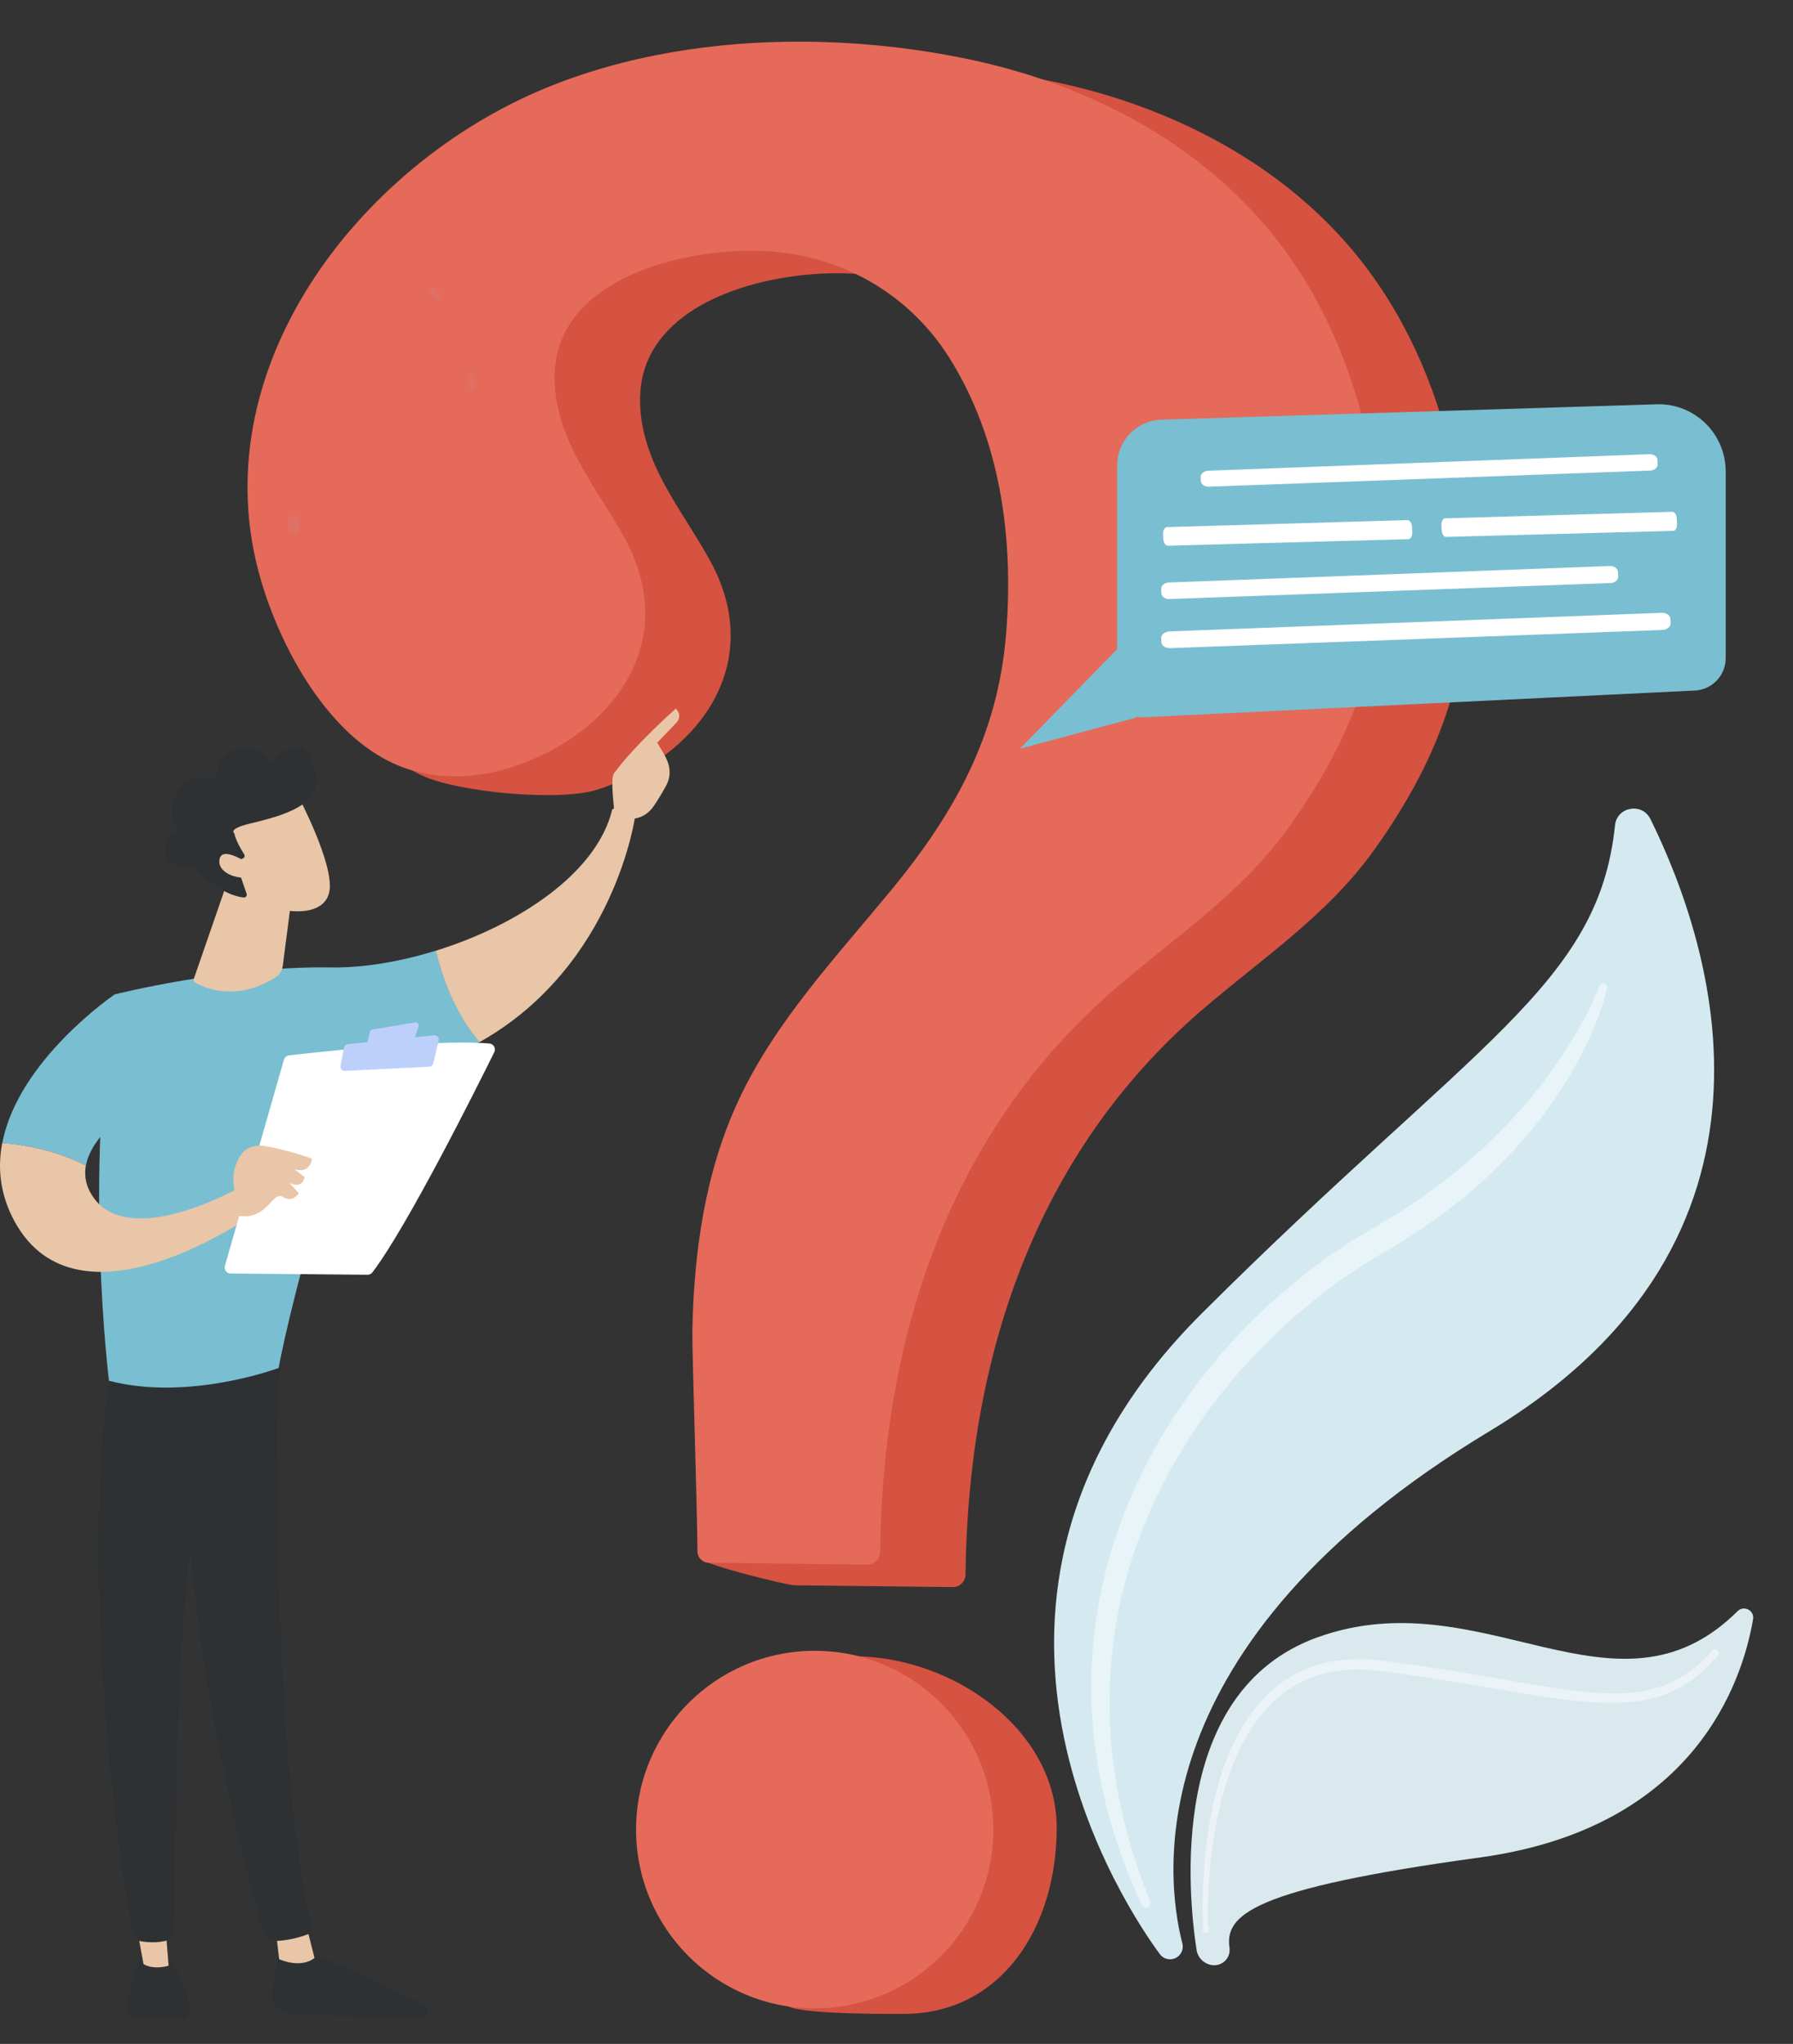 <svg width="43" height="49" viewBox="0 0 43 49" fill="none" xmlns="http://www.w3.org/2000/svg">
<rect x="0" y="0" width="43" height="49" fill="#333333" stroke="none"/>
<path d="M28.021 46.97C27.981 46.964 27.942 46.951 27.907 46.93C27.872 46.91 27.841 46.882 27.817 46.85C27.104 45.889 21.921 38.366 28.819 31.49C35.367 24.963 38.336 23.623 38.731 19.787C38.777 19.339 39.382 19.232 39.581 19.636C41.069 22.653 43.387 29.695 35.715 34.316C27.252 39.414 27.946 45.003 28.355 46.591C28.368 46.639 28.368 46.69 28.357 46.739C28.345 46.787 28.322 46.832 28.288 46.87C28.255 46.907 28.213 46.936 28.167 46.953C28.12 46.97 28.069 46.976 28.02 46.969L28.021 46.97Z" fill="#D4EAF0"/>
<path d="M29.07 47.112C28.977 47.099 28.89 47.057 28.822 46.991C28.755 46.925 28.71 46.838 28.696 46.745C28.494 45.437 27.997 40.549 31.596 39.253C35.558 37.826 38.757 41.518 41.669 38.628C41.822 38.475 42.08 38.609 42.042 38.822C41.783 40.331 40.629 43.827 35.492 44.531C29.994 45.284 29.375 45.915 29.486 46.697C29.494 46.754 29.488 46.811 29.47 46.865C29.452 46.919 29.421 46.968 29.381 47.008C29.34 47.048 29.291 47.078 29.237 47.096C29.183 47.115 29.126 47.12 29.07 47.112H29.07Z" fill="#D9E9EE"/>
<path opacity="0.47" d="M38.54 23.699C38.473 23.977 38.385 24.25 38.277 24.516C38.172 24.78 38.053 25.039 37.92 25.291C37.66 25.798 37.348 26.277 37.007 26.735C36.318 27.646 35.486 28.447 34.568 29.126C34.109 29.461 33.631 29.771 33.138 30.054C32.666 30.328 32.213 30.632 31.78 30.964C30.912 31.629 30.122 32.392 29.428 33.237C28.043 34.923 27.059 36.956 26.736 39.124C26.572 40.21 26.566 41.313 26.717 42.401C26.864 43.492 27.175 44.56 27.585 45.591C27.595 45.616 27.595 45.645 27.584 45.671C27.573 45.696 27.553 45.717 27.528 45.728C27.503 45.739 27.474 45.74 27.448 45.73C27.422 45.721 27.401 45.701 27.389 45.676C26.909 44.658 26.551 43.576 26.353 42.459C26.147 41.337 26.115 40.19 26.256 39.058C26.394 37.924 26.714 36.814 27.173 35.769C27.633 34.723 28.245 33.746 28.957 32.855C29.669 31.964 30.495 31.164 31.398 30.467C31.851 30.118 32.325 29.797 32.818 29.508C33.302 29.23 33.761 28.947 34.205 28.627C35.093 27.993 35.913 27.261 36.619 26.425C36.975 26.009 37.301 25.568 37.595 25.105C37.884 24.642 38.155 24.154 38.35 23.649L38.353 23.642C38.361 23.618 38.378 23.598 38.401 23.587C38.423 23.575 38.45 23.573 38.474 23.581C38.498 23.588 38.519 23.605 38.531 23.627C38.543 23.649 38.546 23.675 38.539 23.7L38.54 23.699Z" fill="white"/>
<path opacity="0.47" d="M28.841 46.227C28.858 46.179 28.853 46.135 28.851 46.091L28.847 45.956L28.844 45.687C28.844 45.507 28.848 45.327 28.856 45.148C28.872 44.789 28.903 44.431 28.951 44.074C29.049 43.362 29.21 42.651 29.497 41.983C29.781 41.319 30.212 40.684 30.836 40.269C31.148 40.065 31.496 39.922 31.861 39.847C32.225 39.77 32.598 39.759 32.963 39.791C34.394 39.957 35.797 40.232 37.204 40.455C37.904 40.559 38.615 40.652 39.303 40.558C39.473 40.534 39.641 40.495 39.806 40.443C39.969 40.389 40.126 40.319 40.275 40.233C40.574 40.063 40.837 39.829 41.073 39.57C41.089 39.553 41.11 39.544 41.133 39.543C41.155 39.542 41.177 39.55 41.194 39.565C41.211 39.58 41.221 39.601 41.223 39.623C41.225 39.646 41.218 39.668 41.203 39.685C40.966 39.96 40.693 40.213 40.375 40.404C40.216 40.5 40.048 40.58 39.873 40.642C39.698 40.702 39.518 40.748 39.336 40.778C38.603 40.886 37.877 40.794 37.168 40.697C36.458 40.595 35.756 40.464 35.052 40.35C34.347 40.236 33.639 40.125 32.94 40.043C32.595 40.009 32.246 40.018 31.91 40.086C31.573 40.151 31.251 40.28 30.962 40.466C30.381 40.836 29.96 41.425 29.673 42.062C29.384 42.703 29.212 43.397 29.103 44.097C29.049 44.448 29.012 44.802 28.99 45.156C28.978 45.334 28.971 45.511 28.968 45.689L28.966 45.956L28.968 46.089C28.969 46.133 28.968 46.178 28.989 46.22C28.995 46.232 28.998 46.245 28.998 46.258C28.998 46.272 28.994 46.285 28.988 46.297C28.981 46.309 28.971 46.318 28.96 46.326C28.949 46.333 28.936 46.337 28.923 46.338C28.909 46.339 28.896 46.336 28.884 46.331C28.871 46.325 28.861 46.317 28.852 46.306C28.844 46.296 28.839 46.283 28.837 46.27C28.835 46.257 28.836 46.243 28.84 46.23L28.841 46.227Z" fill="white"/>
<path d="M21.361 1.54C19.205 1.523 17.03 1.865 15.105 2.664C10.626 4.523 6.824 9.444 8.312 14.469C8.796 16.102 8.542 17.903 10.168 18.613C11.047 18.997 13.443 19.225 14.353 18.923C16.774 18.119 18.365 15.918 17.048 13.477C16.627 12.696 16.081 11.982 15.717 11.172C15.354 10.361 15.187 9.4 15.558 8.593C16.287 7.01 18.707 6.506 20.277 6.554C22.129 6.61 23.808 7.527 24.805 9.099C26.047 11.06 26.362 13.444 26.18 15.719C25.985 18.154 24.959 20.013 23.422 21.88C22.098 23.488 20.64 25.032 19.76 26.92C18.953 28.652 18.689 30.574 18.652 32.47C18.645 32.838 16.819 36.301 16.826 37.36C16.827 37.509 18.897 38.005 19.048 38.006L22.849 38.049C22.929 38.05 23.006 38.019 23.064 37.963C23.121 37.907 23.154 37.83 23.155 37.75C23.213 32.601 24.796 27.693 28.802 24.235C30.26 22.977 31.83 21.953 32.964 20.365C34.579 18.101 35.376 15.874 35.146 13.081C34.936 10.529 34.097 7.977 32.435 5.997C30.648 3.87 28.034 2.542 25.316 1.969C24.015 1.695 22.691 1.551 21.361 1.54Z" fill="#D65241"/>
<path d="M25.342 43.82C25.342 46.188 24.03 48.282 21.664 48.282C21.153 48.282 19.415 48.287 18.96 48.123C17.311 47.526 17.305 46.258 17.305 44.403C17.305 42.035 18.104 39.707 20.47 39.707C22.836 39.707 25.342 41.453 25.342 43.82Z" fill="#D65241"/>
<path d="M19.312 0.999C17.157 0.982 14.981 1.324 13.057 2.123C8.577 3.983 4.776 8.904 6.264 13.93C6.747 15.562 7.864 17.618 9.49 18.327C10.37 18.711 11.393 18.686 12.304 18.383C14.725 17.579 16.316 15.378 14.999 12.938C14.578 12.156 14.032 11.443 13.668 10.632C13.305 9.821 13.138 8.861 13.509 8.054C14.238 6.47 16.658 5.967 18.227 6.014C20.079 6.07 21.758 6.987 22.755 8.56C23.997 10.52 24.312 12.904 24.13 15.179C23.936 17.614 22.91 19.473 21.372 21.341C20.048 22.949 18.591 24.492 17.711 26.38C16.903 28.113 16.639 30.034 16.603 31.931C16.596 32.298 16.719 36.136 16.727 37.194C16.728 37.266 16.756 37.335 16.807 37.386C16.858 37.437 16.927 37.466 16.999 37.466L20.8 37.509C20.88 37.51 20.957 37.479 21.015 37.423C21.073 37.367 21.105 37.29 21.107 37.21C21.165 32.061 22.747 27.153 26.753 23.695C28.211 22.437 29.781 21.413 30.915 19.825C32.531 17.562 33.328 15.335 33.099 12.541C32.889 9.99 32.049 7.437 30.387 5.458C28.6 3.33 25.985 2.001 23.268 1.428C21.967 1.154 20.642 1.01 19.312 0.999Z" fill="#E56A59"/>
<path d="M19.538 48.149C21.904 48.149 23.822 46.23 23.822 43.863C23.822 41.495 21.904 39.576 19.538 39.576C17.172 39.576 15.254 41.495 15.254 43.863C15.254 46.23 17.172 48.149 19.538 48.149Z" fill="#E56A59"/>
<g opacity="0.3">
<path opacity="0.3" d="M7.156 12.748C7.171 12.725 7.178 12.699 7.177 12.672C7.175 12.602 7.171 12.531 7.165 12.46C7.161 12.427 7.145 12.396 7.119 12.374C7.093 12.352 7.06 12.342 7.026 12.344C6.992 12.347 6.961 12.362 6.939 12.388C6.916 12.413 6.905 12.446 6.906 12.48C6.912 12.548 6.916 12.616 6.918 12.682C6.919 12.709 6.929 12.735 6.946 12.757C6.963 12.778 6.987 12.793 7.013 12.801C7.039 12.808 7.067 12.807 7.093 12.797C7.119 12.788 7.14 12.77 7.156 12.748L7.156 12.748Z" fill="#91B3FA"/>
</g>
<g opacity="0.3">
<path opacity="0.3" d="M10.569 7.157C10.579 7.142 10.583 7.125 10.582 7.108C10.581 7.09 10.574 7.074 10.563 7.061C10.519 7.01 10.472 6.959 10.425 6.909C10.418 6.901 10.409 6.895 10.399 6.89C10.389 6.886 10.379 6.883 10.368 6.883C10.357 6.882 10.347 6.884 10.336 6.888C10.326 6.892 10.317 6.898 10.31 6.905C10.302 6.913 10.296 6.922 10.291 6.932C10.287 6.942 10.285 6.952 10.285 6.963C10.285 6.974 10.287 6.984 10.292 6.994C10.296 7.004 10.302 7.013 10.31 7.021C10.355 7.067 10.399 7.116 10.441 7.165C10.448 7.173 10.457 7.18 10.466 7.184C10.475 7.189 10.486 7.192 10.496 7.193C10.507 7.194 10.517 7.192 10.527 7.189C10.537 7.186 10.546 7.181 10.554 7.174C10.56 7.169 10.565 7.163 10.569 7.157Z" fill="#91B3FA"/>
</g>
<g opacity="0.3">
<path opacity="0.3" d="M11.387 9.299C11.396 9.286 11.4 9.27 11.4 9.254C11.399 9.186 11.396 9.117 11.39 9.05C11.389 9.029 11.379 9.01 11.363 8.996C11.346 8.982 11.325 8.975 11.304 8.977C11.283 8.978 11.264 8.988 11.25 9.005C11.236 9.021 11.229 9.042 11.231 9.063C11.236 9.127 11.239 9.193 11.24 9.258C11.24 9.275 11.246 9.292 11.257 9.305C11.267 9.319 11.281 9.329 11.298 9.334C11.315 9.338 11.332 9.338 11.348 9.332C11.364 9.326 11.378 9.315 11.387 9.3V9.299Z" fill="#91B3FA"/>
</g>
<path d="M26.788 15.566L24.459 17.95L27.252 17.203L26.788 15.566Z" fill="#7ABED1"/>
<path d="M40.646 16.555L27.415 17.197C27.335 17.201 27.255 17.189 27.179 17.161C27.103 17.133 27.034 17.09 26.976 17.034C26.918 16.978 26.871 16.912 26.839 16.837C26.808 16.763 26.791 16.684 26.791 16.603V11.156C26.791 10.871 26.902 10.598 27.1 10.393C27.298 10.189 27.568 10.069 27.852 10.061L39.778 9.691C40.204 9.691 40.613 9.861 40.915 10.163C41.216 10.464 41.386 10.874 41.386 11.3V15.78C41.386 15.979 41.309 16.171 41.171 16.315C41.033 16.46 40.846 16.546 40.646 16.555Z" fill="#7ABED1"/>
<path d="M39.557 10.889L28.977 11.285C28.873 11.289 28.792 11.358 28.795 11.438L28.799 11.531C28.802 11.611 28.888 11.672 28.991 11.668L39.572 11.282C39.676 11.278 39.758 11.209 39.754 11.129L39.75 11.027C39.746 10.946 39.66 10.885 39.557 10.889Z" fill="white"/>
<path d="M38.61 13.57L28.03 13.965C27.926 13.969 27.844 14.04 27.848 14.123L27.852 14.22C27.855 14.302 27.941 14.366 28.044 14.362L38.625 13.978C38.729 13.974 38.812 13.903 38.807 13.819L38.803 13.713C38.799 13.63 38.713 13.567 38.61 13.57Z" fill="white"/>
<path d="M39.846 14.692L28.052 15.137C27.936 15.142 27.844 15.214 27.848 15.298L27.852 15.396C27.856 15.479 27.951 15.543 28.065 15.539L39.861 15.103C39.977 15.099 40.068 15.027 40.065 14.942L40.06 14.835C40.056 14.751 39.961 14.687 39.846 14.692Z" fill="white"/>
<path d="M33.754 12.469L27.987 12.637C27.931 12.639 27.888 12.716 27.893 12.81L27.898 12.918C27.903 13.011 27.952 13.085 28.008 13.083L33.775 12.926C33.832 12.925 33.874 12.847 33.87 12.753L33.864 12.634C33.859 12.541 33.81 12.467 33.754 12.469Z" fill="white"/>
<path d="M40.108 12.27L34.657 12.426C34.604 12.427 34.564 12.505 34.569 12.599L34.574 12.707C34.579 12.8 34.625 12.874 34.678 12.872L40.129 12.727C40.183 12.726 40.223 12.648 40.218 12.554L40.212 12.435C40.208 12.342 40.161 12.268 40.108 12.27Z" fill="white"/>
<path d="M6.697 46.596C6.697 46.596 6.588 47.214 6.535 47.825C6.53 47.882 6.537 47.939 6.555 47.993C6.572 48.047 6.601 48.097 6.639 48.139C6.676 48.182 6.722 48.217 6.774 48.241C6.825 48.266 6.881 48.279 6.938 48.282C7.752 48.316 9.493 48.381 10.117 48.354C10.139 48.352 10.16 48.346 10.179 48.335C10.198 48.324 10.214 48.309 10.226 48.291C10.238 48.272 10.245 48.251 10.247 48.23C10.249 48.208 10.246 48.186 10.238 48.166C10.209 48.093 10.153 48.033 10.081 48L7.205 46.678L6.697 46.596Z" fill="#2D3133"/>
<path d="M6.607 46.231L6.695 46.97C6.695 46.97 7.199 47.205 7.543 46.941L7.334 46.117L6.607 46.231Z" fill="#E8C6A7"/>
<path d="M6.674 32.343C6.636 32.536 6.471 41.972 7.479 46.201C7.487 46.235 7.483 46.27 7.468 46.301C7.452 46.331 7.426 46.355 7.394 46.368C7.132 46.47 6.855 46.526 6.573 46.535C6.519 46.537 6.465 46.52 6.421 46.488C6.377 46.456 6.345 46.41 6.329 46.358C6.041 45.377 4.66 40.461 4.48 35.765C4.279 30.517 4.48 35.586 4.48 35.586L4.599 32.342L6.674 32.343Z" fill="#2D3133"/>
<path d="M3.388 46.916C3.388 46.916 3.214 47.228 3.046 48.057C3.039 48.092 3.039 48.128 3.047 48.163C3.055 48.199 3.069 48.232 3.091 48.261C3.112 48.29 3.139 48.314 3.17 48.332C3.202 48.35 3.236 48.361 3.272 48.365C3.541 48.391 3.954 48.425 4.286 48.423C4.322 48.422 4.357 48.415 4.39 48.4C4.423 48.385 4.453 48.364 4.477 48.337C4.5 48.309 4.518 48.278 4.529 48.243C4.54 48.209 4.544 48.173 4.539 48.137C4.503 47.834 4.388 47.339 4.035 46.951L3.388 46.916Z" fill="#2D3133"/>
<path d="M3.236 45.967L3.441 47.085C3.441 47.085 3.644 47.236 4.044 47.126L3.946 45.924L3.236 45.967Z" fill="#E8C6A7"/>
<path d="M2.685 32.632C1.86 37.61 2.864 44.937 3.202 46.371C3.212 46.414 3.234 46.453 3.266 46.484C3.298 46.514 3.339 46.534 3.382 46.541C3.533 46.566 3.782 46.587 4.027 46.516C4.069 46.504 4.105 46.479 4.131 46.445C4.158 46.411 4.173 46.37 4.175 46.327C4.22 45.167 4.138 38.05 4.907 35.237C4.946 35.095 5.033 34.97 5.153 34.885L6.644 33.824L6.759 32.109L2.685 32.632Z" fill="#2D3133"/>
<path d="M7.939 23.193C5.468 23.152 2.741 23.842 2.741 23.842C2.005 28.142 2.613 33.102 2.613 33.102C4.526 33.604 6.684 32.795 6.684 32.795C7.001 30.998 8.485 25.94 8.485 25.94C9.692 25.79 10.687 25.441 11.507 24.98C10.882 24.256 10.588 23.334 10.46 22.789C9.585 23.06 8.701 23.206 7.939 23.193Z" fill="#7ABED1"/>
<path d="M15.234 19.555C14.991 19.261 14.684 19.4 14.684 19.4C14.321 20.937 12.414 22.183 10.455 22.792C10.583 23.337 10.878 24.259 11.502 24.983C14.753 23.155 15.234 19.555 15.234 19.555Z" fill="#E8C6A7"/>
<path d="M15.176 19.629C15.201 19.71 14.907 19.833 14.735 19.503C14.728 19.344 14.633 18.666 14.727 18.537C15.23 17.85 16.207 16.988 16.207 16.988C16.372 17.151 16.236 17.311 16.236 17.311L15.762 17.805C15.861 17.984 15.983 18.135 16.039 18.352C16.08 18.517 16.057 18.692 15.973 18.841C15.889 18.991 15.776 19.186 15.669 19.338C15.465 19.627 15.176 19.629 15.176 19.629Z" fill="#E8C6A7"/>
<path d="M15.556 18.125L15.124 18.491L14.988 18.856L15.373 19.283C15.373 19.283 15.502 18.56 15.599 18.403C15.695 18.247 15.645 18.171 15.556 18.125Z" fill="#E8C6A7"/>
<path d="M3.69 26.24L2.742 23.846C2.742 23.846 0.433 25.415 0.055 27.404C0.491 27.436 1.284 27.55 2.061 27.942C2.232 27.003 3.69 26.24 3.69 26.24Z" fill="#7ABED1"/>
<path d="M5.705 28.491C5.705 28.491 3.114 29.956 2.239 28.705C2.058 28.445 2.014 28.187 2.059 27.941C1.282 27.548 0.489 27.435 0.053 27.402C-0.062 28.002 -0.001 28.64 0.351 29.285C1.883 32.087 6.048 29.13 6.048 29.13L5.705 28.491Z" fill="#E8C6A7"/>
<path d="M5.394 30.347L6.809 25.405C6.816 25.378 6.832 25.353 6.854 25.335C6.875 25.316 6.902 25.305 6.93 25.301C7.187 25.272 7.929 25.188 8.786 25.115C9.819 25.027 11.018 24.956 11.735 25.017C11.758 25.018 11.781 25.026 11.801 25.038C11.821 25.051 11.838 25.069 11.85 25.089C11.861 25.11 11.868 25.133 11.868 25.156C11.869 25.18 11.864 25.203 11.854 25.225C11.446 26.049 9.77 29.405 8.931 30.504C8.917 30.522 8.899 30.537 8.879 30.547C8.859 30.556 8.837 30.561 8.814 30.561L5.532 30.531C5.509 30.531 5.488 30.526 5.468 30.516C5.448 30.506 5.431 30.491 5.417 30.473C5.404 30.455 5.395 30.435 5.391 30.413C5.387 30.391 5.388 30.368 5.394 30.347Z" fill="white"/>
<path d="M8.931 24.682L9.957 24.511C9.969 24.509 9.982 24.51 9.994 24.514C10.006 24.519 10.016 24.526 10.025 24.535C10.033 24.545 10.039 24.557 10.041 24.569C10.043 24.582 10.043 24.595 10.039 24.607L9.937 24.914C9.933 24.927 9.925 24.939 9.914 24.948C9.903 24.957 9.89 24.962 9.877 24.964L8.89 25.096C8.878 25.098 8.866 25.096 8.855 25.092C8.844 25.088 8.834 25.081 8.826 25.073C8.818 25.064 8.812 25.053 8.809 25.041C8.806 25.03 8.806 25.018 8.809 25.006L8.871 24.738C8.875 24.723 8.882 24.71 8.893 24.701C8.904 24.691 8.917 24.684 8.931 24.682Z" fill="#BDD0FB"/>
<path d="M8.166 25.553L8.251 25.113C8.255 25.092 8.266 25.072 8.282 25.057C8.298 25.043 8.319 25.033 8.34 25.031L10.412 24.821C10.428 24.819 10.444 24.822 10.459 24.827C10.474 24.833 10.488 24.843 10.498 24.855C10.509 24.867 10.517 24.882 10.521 24.898C10.524 24.913 10.525 24.93 10.521 24.946L10.389 25.494C10.384 25.516 10.372 25.535 10.355 25.549C10.338 25.563 10.317 25.571 10.295 25.572L8.271 25.674C8.256 25.675 8.241 25.672 8.226 25.666C8.212 25.66 8.199 25.651 8.189 25.64C8.179 25.628 8.172 25.614 8.168 25.599C8.164 25.584 8.163 25.569 8.166 25.553Z" fill="#BDD0FB"/>
<path d="M5.734 29.152C5.734 29.152 5.537 28.341 5.617 28.054C5.696 27.766 5.85 27.396 6.364 27.478C6.877 27.561 7.483 27.777 7.483 27.777C7.483 27.777 7.452 28.151 7.062 28.031L7.304 28.218C7.304 28.218 7.27 28.517 6.94 28.357L7.165 28.605C7.165 28.605 7.023 28.852 6.781 28.694C6.539 28.536 6.422 29.249 5.734 29.152Z" fill="#E8C6A7"/>
<path d="M5.436 21.189L4.649 23.464C4.643 23.483 4.643 23.503 4.65 23.521C4.657 23.539 4.67 23.554 4.686 23.563C4.901 23.682 5.673 24.024 6.603 23.434C6.651 23.404 6.692 23.364 6.723 23.316C6.754 23.268 6.774 23.215 6.781 23.158L7.036 21.189H5.436Z" fill="#E8C6A7"/>
<path d="M7.148 19.08C7.148 19.08 8.011 20.706 7.901 21.363C7.79 22.02 6.72 21.973 5.786 21.439L5.133 19.683L7.148 19.08Z" fill="#E8C6A7"/>
<path d="M5.827 20.579C5.836 20.575 5.844 20.569 5.85 20.562C5.856 20.554 5.861 20.546 5.864 20.536C5.867 20.527 5.867 20.517 5.866 20.508C5.865 20.498 5.862 20.489 5.856 20.481C5.787 20.375 5.658 20.159 5.616 19.971C5.616 19.971 5.461 19.872 6.011 19.74C6.561 19.608 7.382 19.404 7.555 18.935C7.723 18.478 7.281 17.329 6.576 18.245C6.57 18.253 6.562 18.259 6.552 18.264C6.543 18.268 6.533 18.27 6.523 18.27C6.513 18.27 6.503 18.268 6.493 18.264C6.484 18.259 6.476 18.253 6.47 18.245C6.354 18.094 6.05 17.782 5.629 17.971C5.234 18.148 5.19 18.438 5.195 18.584C5.195 18.594 5.193 18.604 5.189 18.613C5.185 18.622 5.179 18.63 5.172 18.637C5.164 18.643 5.155 18.648 5.146 18.651C5.136 18.653 5.126 18.654 5.116 18.652C4.917 18.614 4.437 18.581 4.214 19.073C4.03 19.477 4.15 19.706 4.259 19.819C4.267 19.827 4.272 19.837 4.275 19.848C4.278 19.859 4.279 19.871 4.276 19.882C4.273 19.893 4.267 19.904 4.259 19.912C4.251 19.92 4.241 19.926 4.23 19.93C4.099 19.97 3.93 20.081 3.946 20.388C3.97 20.813 4.445 20.776 4.58 20.756C4.591 20.755 4.602 20.756 4.612 20.76C4.623 20.763 4.632 20.769 4.639 20.777C4.755 20.906 5.278 21.451 5.843 21.517C5.855 21.518 5.866 21.516 5.876 21.511C5.887 21.507 5.896 21.5 5.903 21.491C5.91 21.482 5.915 21.472 5.917 21.461C5.919 21.449 5.918 21.438 5.914 21.427L5.67 20.716C5.664 20.7 5.665 20.683 5.672 20.667C5.678 20.652 5.691 20.639 5.706 20.632L5.827 20.579Z" fill="#2D3133"/>
<path d="M5.922 20.682C5.922 20.682 5.307 20.26 5.262 20.615C5.217 20.97 5.816 21.13 6.112 20.997L5.922 20.682Z" fill="#E8C6A7"/>
</svg>
